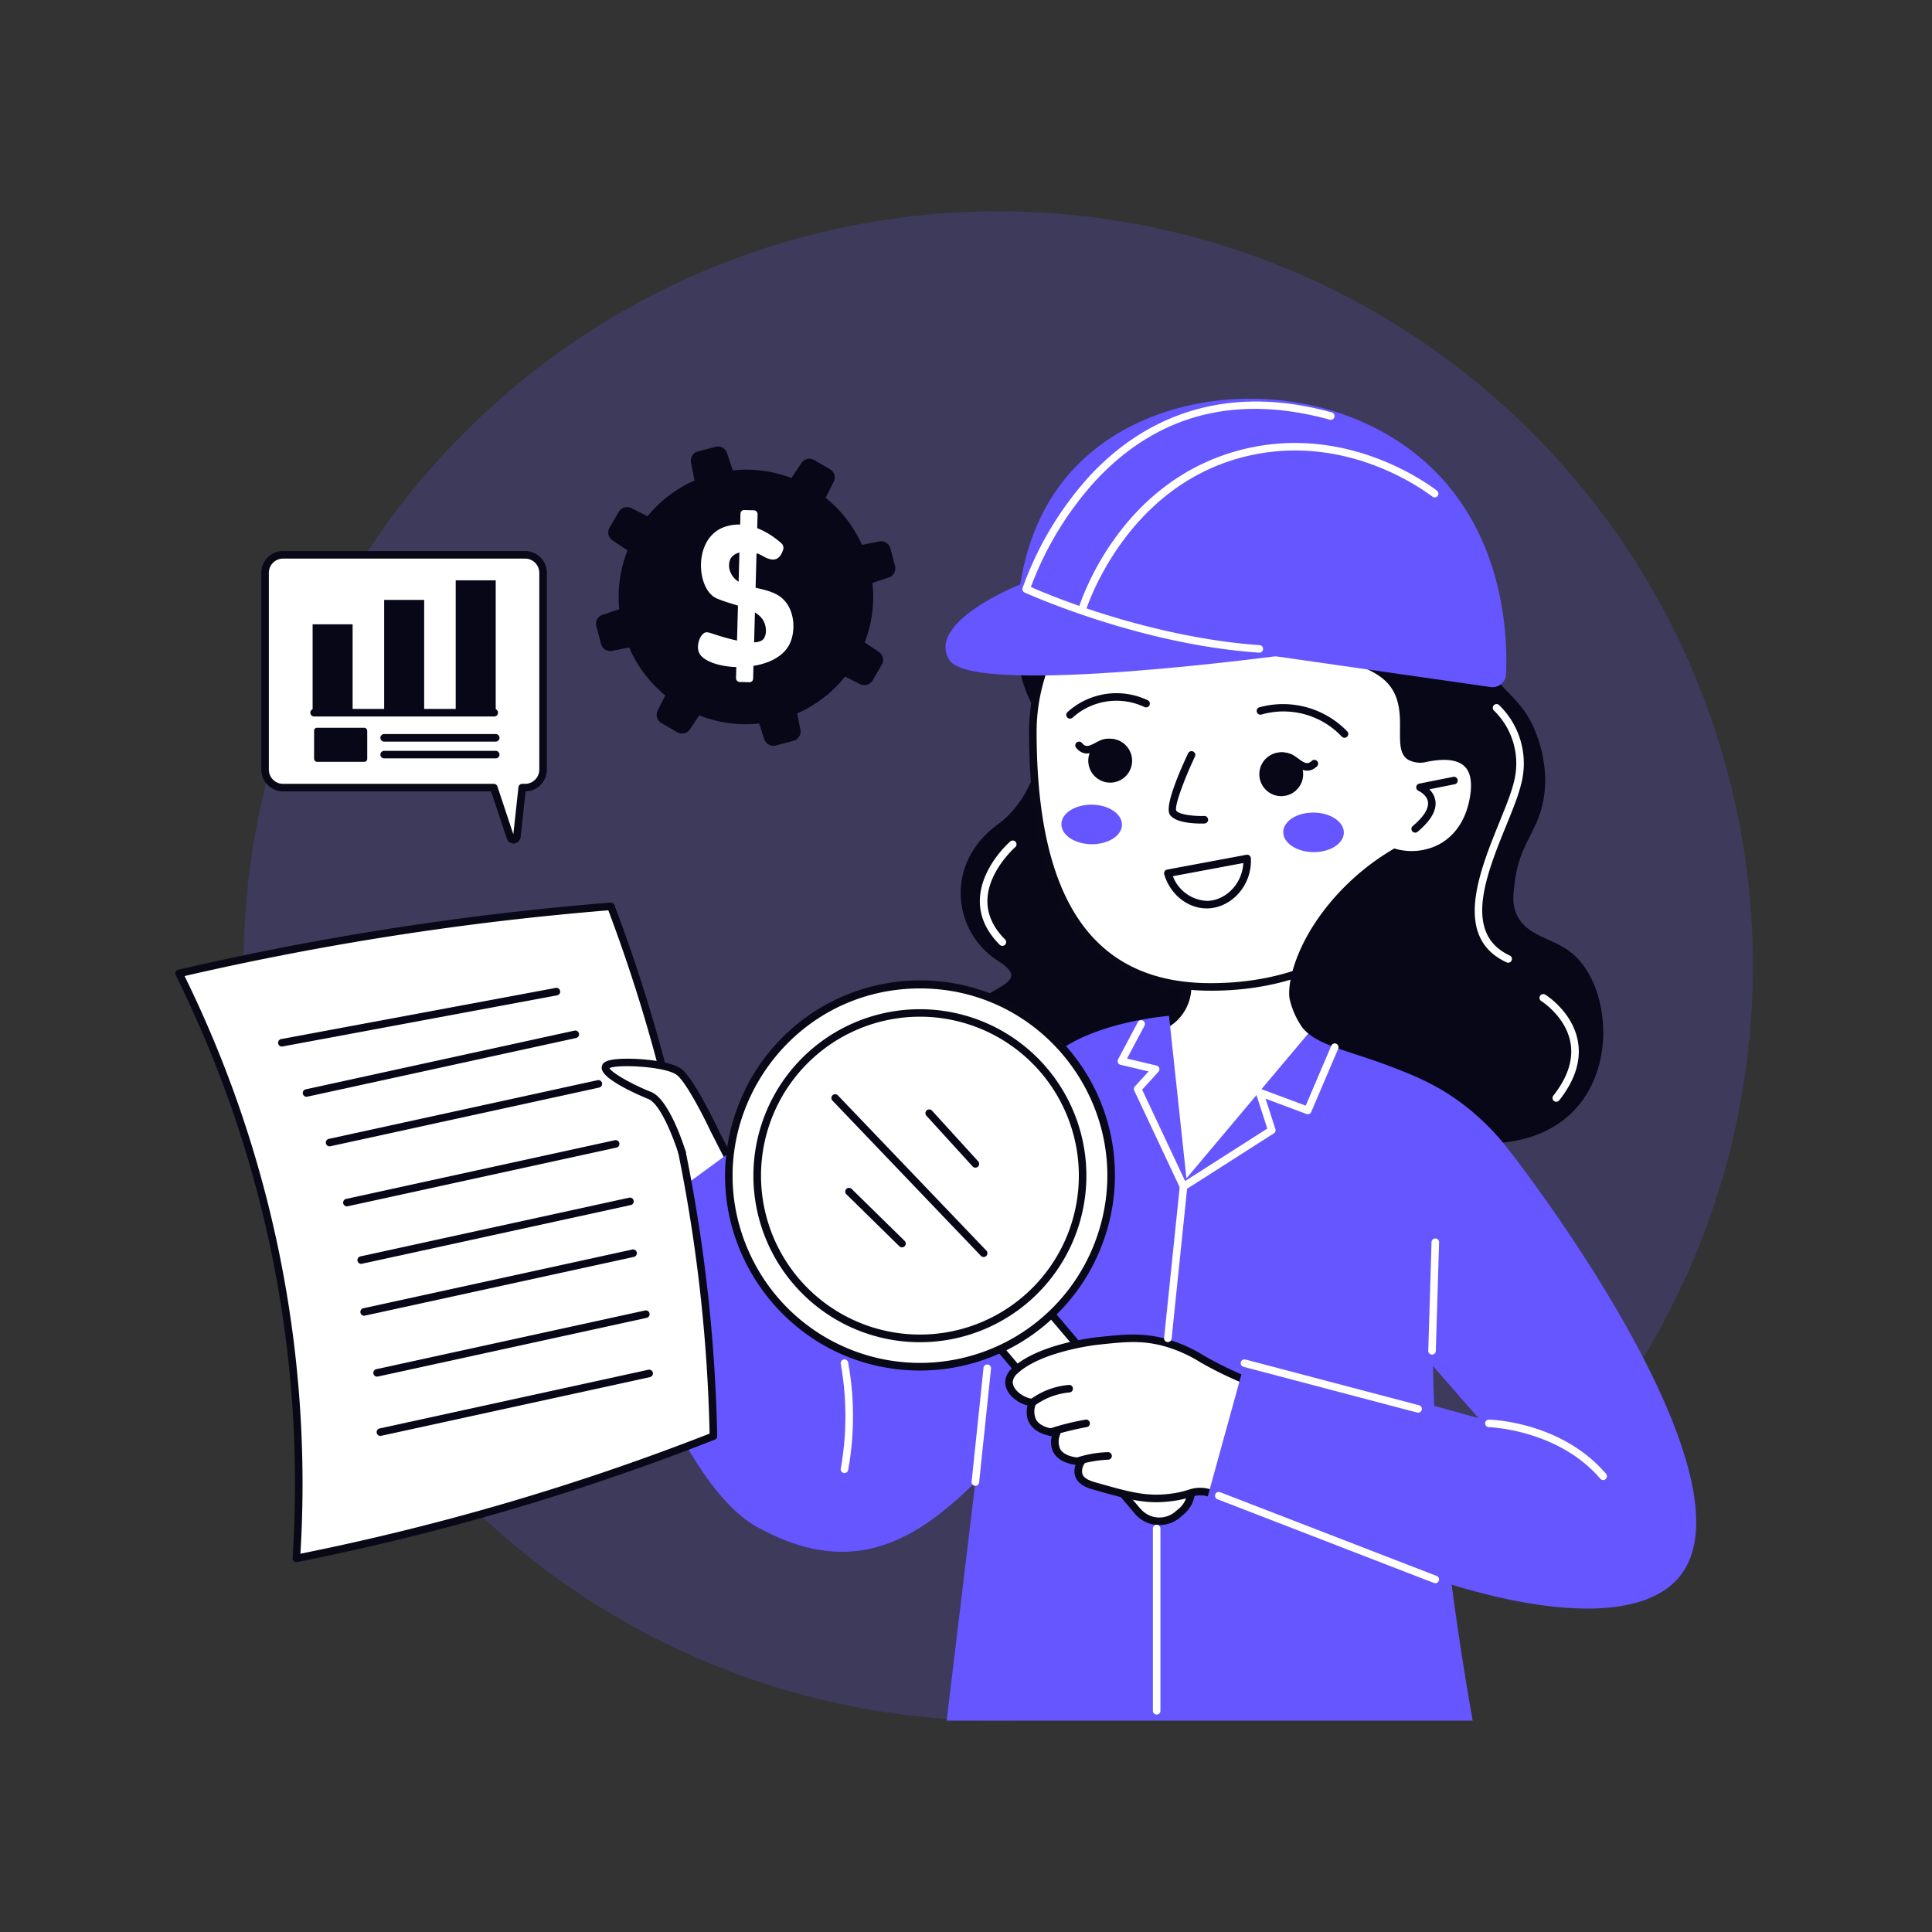 <?xml version="1.0"?><svg height="512" viewBox="0 0 512 512" width="512" xmlns="http://www.w3.org/2000/svg"><rect x="0" y="0" width="512" height="512" fill="#333333" stroke="none"/><title/><g><g opacity="0.2"><circle cx="264.542" cy="256" fill="#6556ff" r="200" transform="translate(-103.537 262.04) rotate(-45)"/></g><g><path d="M277.336,184.7s1.231,23.536-12.925,33.787-12,28.407,0,36.1-9.232,5.847-16.31,23.388-2.77,27.427-2.77,27.427h74.445l5.566-48.353-25.317-82.165Z" fill="#080717"/><g><path d="M323.014,271.334c-10.59-1.22-25.647-1.126-39.7,6.79-16.174,9.112-18.657,21.084-62.932,82.137q-16.977-33.168-33.952-66.336l-30.3,5.745c8.04,63.965,35.091,108.188,63.977,110.213,20.217,1.417,37.8-18.084,53.278-35.258C307.414,336.886,318.716,294.842,323.014,271.334Z" fill="#fff"/><path d="M220.044,410.881c-30.258-2.121-56.945-47.8-64.9-111.086a1,1,0,0,1,.805-1.107l30.3-5.746a1,1,0,0,1,1.077.527l33.209,64.885c43.585-60.236,45.958-71.9,62.293-81.1,11.3-6.364,24.86-8.693,40.3-6.912a1,1,0,0,1,.869,1.173c-7.273,39.777-24.516,75.664-49.862,103.781C259.66,391.353,241.237,412.364,220.044,410.881Zm-62.8-110.4c3.934,30.512,12.2,57.128,23.922,77.019,11.36,19.274,25.216,30.421,39.015,31.389,19.7,1.375,37.122-17.909,52.464-34.931,24.873-27.591,41.869-62.754,49.186-101.744-14.577-1.506-27.362.776-38.027,6.784-15.927,8.974-18.412,20.9-62.614,81.853a1,1,0,0,1-1.7-.131l-33.61-65.67Z" fill="#090817"/></g><g><path d="M377.559,343.155c1.238-26.482,3.943-39.427-5.223-51.712a45.767,45.767,0,0,0-17.006-13.425,15.756,15.756,0,0,1-8.828-14.211V234.379H314.718v27.172a11.374,11.374,0,0,1-8.916,11.128c-10.6,2.315-20.2,6.949-26.964,14.063-10.176,10.707-11.207,24.139-12.536,40.743-2.339,29.232-5.609,68.372-10.577,123.532l128.1.783A536.122,536.122,0,0,1,377.559,343.155Z" fill="#fff"/><path d="M383.827,452.8c-1.384,0,15.768.1-128.107-.783a1,1,0,0,1-.991-1.09c4.9-54.438,7.506-85.7,10.6-123.751,1.35-16.877,2.416-30.208,12.789-41.122,6.554-6.895,16.055-11.858,27.476-14.352a10.429,10.429,0,0,0,8.13-10.151V234.379a1,1,0,0,1,1-1H346.5a1,1,0,0,1,1,1v29.428a14.819,14.819,0,0,0,8.263,13.311,46.4,46.4,0,0,1,17.373,13.728c9.5,12.733,6.619,26.68,5.421,52.355h0a539.61,539.61,0,0,0,6.256,108.444A1,1,0,0,1,383.827,452.8Zm-127.008-2.777,125.839.77a541.085,541.085,0,0,1-6.1-107.686c1.24-26.519,3.9-39.1-5.027-51.066A44.44,44.44,0,0,0,354.9,278.919a16.83,16.83,0,0,1-9.394-15.112V235.379H315.719v26.172a12.438,12.438,0,0,1-9.7,12.1c-11.028,2.409-20.175,7.173-26.453,13.777-9.884,10.4-10.926,23.421-12.245,39.9C265.175,355.186,260.2,412.51,256.819,450.023Z" fill="#090817"/></g><path d="M309.8,269.212s-19.234,1.378-30.158,10-59.008,76.856-59.008,76.856L193.4,305.4l-32.945,24.118s16.789,62.316,40.331,75.241,40.39,5.309,57.7-12L250.871,456h139.4s-12.893-70.625-10.139-108.476-9.143-64.337-13.119-67.866-17.67-8.9-17.67-8.9l-34.928,41.527Q312.11,290.749,309.8,269.212Z" fill="#6556ff"/><path d="M338.649,308.087c-1.175-11.693,2.924-28.47,13.543-31.881,7.171-2.3,14.315,1.667,22.78,6.37a74.89,74.89,0,0,1,19.918,16.018c11.353,13.186,71.43,93.932,50.062,119.4-15.446,18.407-71.456,5.559-133.718-32.385q5.622-14.495,11.243-28.989l69.34,19.195q-16-18.3-32.008-36.6C357.354,337.739,340.577,327.284,338.649,308.087Z" fill="#6556ff"/><g><g><rect fill="#fff" height="16.286" rx="7.503" transform="translate(381.589 -87.054) rotate(49.746)" width="86.349" x="241.507" y="359.874"/><path d="M300.754,401.148l-46.1-54.447a8.5,8.5,0,0,1,.994-11.983l.977-.827a8.512,8.512,0,0,1,11.983.994l46.1,54.447a8.5,8.5,0,0,1-.994,11.985l-.978.827A8.5,8.5,0,0,1,300.754,401.148Zm-38.646-67.272c-2.558,0-3.9,1.291-5.167,2.367a6.5,6.5,0,0,0-.761,9.165c47.954,56.637,46,54.447,46.1,54.447a6.5,6.5,0,0,0,9.164.762l.978-.827a6.511,6.511,0,0,0,.76-9.165l-46.1-54.447A6.472,6.472,0,0,0,262.108,333.876Z" fill="#090817"/></g><g><circle cx="243.801" cy="311.564" fill="#fff" r="50.615"/><path d="M243.833,363.207c-35.868,0-60.707-35.634-48.571-69.193a51.615,51.615,0,1,1,97.079,35.1h0A51.637,51.637,0,0,1,243.833,363.207Zm.018-101.261c-36.387,0-60.366,37.848-44.972,70.682a49.615,49.615,0,0,0,91.581-4.192h0C302.193,295.988,278.019,261.946,243.851,261.946Z" fill="#090817"/></g><g><circle cx="243.801" cy="311.564" fill="#fff" r="43.109"/><path d="M243.829,355.7a44.123,44.123,0,1,1,41.452-29.134A44.111,44.111,0,0,1,243.829,355.7Zm-.054-86.262A42.118,42.118,0,1,0,283.4,325.883h0A42.135,42.135,0,0,0,243.775,269.434Z" fill="#090817"/></g></g><g><path d="M189.066,380.6a649.621,649.621,0,0,1-110.53,32.39A304.1,304.1,0,0,0,47.458,257.973a783.123,783.123,0,0,1,114.425-17.785A419.517,419.517,0,0,1,189.066,380.6Z" fill="#fff"/><path d="M77.538,412.924A303.11,303.11,0,0,0,46.562,258.417,1,1,0,0,1,47.231,257,785.032,785.032,0,0,1,161.8,239.19a1,1,0,0,1,1.014.643,420.642,420.642,0,0,1,27.248,140.744,1,1,0,0,1-.634.951,651.258,651.258,0,0,1-110.7,32.441A1,1,0,0,1,77.538,412.924ZM48.913,258.662a305.093,305.093,0,0,1,30.7,153.091,649.512,649.512,0,0,0,108.436-31.832,418.672,418.672,0,0,0-26.837-138.676A782.984,782.984,0,0,0,48.913,258.662Z" fill="#090817"/></g><g><path d="M189.066,299.068s-5.776-12.325-9.041-14.937-18.282-3.395-19.457-1.567,7.182,5.975,11.622,7.754,8.553,15.085,8.553,15.085" fill="#fff"/><path d="M180.743,306.4a1,1,0,0,1-.955-.7c-1.106-3.575-4.693-13.139-7.97-14.451-.459-.185-11.255-4.542-12.266-7.712a1.755,1.755,0,0,1,.176-1.513c.383-.6,1.182-.966,2.589-1.2,4.257-.7,15.193.013,18.333,2.525,3.408,2.725,9.081,14.782,9.321,15.295a1,1,0,0,1-1.811.847c-1.579-3.369-6.231-12.558-8.76-14.58-2.892-2.313-15.79-2.924-17.887-1.843.607,1.147,5.332,4.03,11.049,6.321,4.746,1.9,8.7,14.308,9.136,15.717A1,1,0,0,1,180.743,306.4Z" fill="#090817"/></g><path d="M74.7,277.344a1,1,0,0,1-.182-1.984l72.746-13.555a1,1,0,1,1,.367,1.966C71.141,278.025,74.85,277.344,74.7,277.344Z" fill="#080717"/><path d="M81.235,290.657a1,1,0,0,1-.213-1.976l71.247-15.563a1,1,0,0,1,.427,1.953C78.156,291.353,81.4,290.657,81.235,290.657Z" fill="#080717"/><path d="M87.351,303.792a1,1,0,0,1-.213-1.977l71.246-15.561a1,1,0,0,1,.428,1.953C84.271,304.488,87.518,303.792,87.351,303.792Z" fill="#080717"/><path d="M91.932,319.7a1,1,0,0,1-.213-1.976l71.246-15.563a1,1,0,0,1,.428,1.953C88.853,320.392,92.1,319.7,91.932,319.7Z" fill="#080717"/><path d="M95.723,334.932a1,1,0,0,1-.213-1.977l71.245-15.562a1,1,0,0,1,.428,1.953C92.643,335.628,95.89,334.932,95.723,334.932Z" fill="#080717"/><path d="M96.5,348.68a1,1,0,0,1-.213-1.977l71.245-15.561a1,1,0,1,1,.428,1.953C93.419,349.376,96.666,348.68,96.5,348.68Z" fill="#080717"/><path d="M99.929,364.824a1,1,0,0,1-.213-1.976l71.246-15.563a1,1,0,0,1,.428,1.953C96.85,365.52,100.1,364.824,99.929,364.824Z" fill="#080717"/><path d="M100.815,380.528a1,1,0,0,1-.212-1.976l71.246-15.562a1,1,0,0,1,.427,1.953C97.736,381.224,100.983,380.528,100.815,380.528Z" fill="#080717"/><g><path d="M345.656,370.687a98.011,98.011,0,0,1-24.823-9.289c-4.345-2.368-7.319-4.458-12.767-5.8-5.9-1.452-10.383-.964-17.449-.195,0,0-15.083,1.641-21.732,7.923-3.895,3.679.738,7.94,4.7,8.386,0,0-3.164,7.121,6.438,8.063,0,0-3.17,7.039,6.539,7.565a4.425,4.425,0,0,0-.647,3.643c.648,1.776,2.826,2.457,4.387,2.9,8.982,2.534,13.473,3.8,20.009,2.962,5.392-.692,5.172-1.769,8.607-1.529,2.65.186,12.905,4.445,12.669,4.445A52.48,52.48,0,0,0,345.656,370.687Z" fill="#fff"/><path d="M331.188,400.676c-9.3-4.057-12.319-4.363-12.348-4.364-3.1-.218-3.037.835-8.4,1.523-6.739.859-11.306-.425-20.407-2.991-1.469-.415-4.2-1.187-5.054-3.518a4.656,4.656,0,0,1,.058-3.126c-5.3-.729-7.151-3.887-6.317-7.589-5.47-.919-7.315-4.3-6.42-8.128-3.168-.837-6.135-3.525-5.89-6.536a5.21,5.21,0,0,1,1.79-3.347c6.816-6.44,21.682-8.123,22.311-8.192,7.067-.768,11.729-1.274,17.8.22a38.221,38.221,0,0,1,10.68,4.591,97,97,0,0,0,26.9,10.494,1,1,0,0,1,.762,1.118,53.417,53.417,0,0,1-14.337,29.62A1,1,0,0,1,331.188,400.676Zm-12.2-6.36c.125.009,3.1.257,12.356,4.246a51.348,51.348,0,0,0,13.183-27.117A98.62,98.62,0,0,1,318,360.959a36.64,36.64,0,0,0-10.173-4.39c-5.725-1.41-10-.943-17.094-.173-.154.016-14.836,1.681-21.161,7.657a3.3,3.3,0,0,0-1.169,2.057c-.174,2.142,2.766,4.324,5.3,4.608a1,1,0,0,1,.8,1.4,5.086,5.086,0,0,0,.089,4.118c.828,1.41,2.689,2.265,5.532,2.544a1,1,0,0,1,.815,1.407,4.722,4.722,0,0,0,.075,3.9c.823,1.34,2.709,2.1,5.6,2.257a1,1,0,0,1,.762,1.577,3.447,3.447,0,0,0-.523,2.722c.462,1.263,2.162,1.838,3.719,2.277,8.841,2.5,13.278,3.748,19.611,2.933C315.379,395.185,315.351,394.065,318.988,394.316Z" fill="#090817"/></g><polygon fill="#6556ff" points="350.115 366.835 329.804 361.255 319.776 397.607 344.345 407.07 350.115 366.835"/><g><path d="M386.6,199.632c.946-40.675-40.121-68.329-77.145-53.217-21.523,5.872-35.754,25.755-35.744,47.527.013,31.261,6.837,67.29,46.563,67.6,34.705.273,51.349-20.519,58.244-33.122a15.01,15.01,0,1,0,8.082-28.791Z" fill="#fff"/><path d="M320.954,262.548c-37.9,0-48.223-30.77-48.24-68.606-.01-22.25,14.848-42.559,36.423-48.476,37.392-15.216,78.5,12.416,78.5,52.829,0,.179,0,.356-.008.534a16.012,16.012,0,1,1-8.641,30.816C371.85,242.311,355.093,262.546,320.954,262.548Zm9.656-119.277a54.667,54.667,0,0,0-20.889,4.109c-20.621,5.608-35.017,25.076-35.007,46.562.019,44.576,14.926,66.362,45.571,66.6,34.2.254,50.634-20.311,57.36-32.6a1,1,0,0,1,1.23-.456,14.01,14.01,0,1,0,7.545-26.872,1,1,0,0,1-.816-1C386.526,168.609,361.208,143.271,330.61,143.271Z" fill="#090817"/></g><path d="M356.306,195.516a1,1,0,0,1-.71-.3,21.223,21.223,0,0,0-21.235-5.873,1,1,0,0,1-.649-1.892,23.636,23.636,0,0,1,23.3,6.357A1,1,0,0,1,356.306,195.516Z" fill="#080717"/><g><path d="M341.549,201.744a4.224,4.224,0,0,0-3.442.011,1,1,0,0,1-.866-1.8,6.181,6.181,0,0,1,5.271.039,14.167,14.167,0,0,1,1.539,1.029c1.746,1.281,2.455,1.634,3.585.62a1,1,0,1,1,1.338,1.486C345.908,205.888,343.378,202.748,341.549,201.744Z" fill="#080717"/><circle cx="339.543" cy="205.178" fill="#080717" r="5.811"/></g><path d="M283.572,190.448a1,1,0,0,1-.672-1.741,19.326,19.326,0,0,1,21.223-3.155,1,1,0,1,1-.853,1.808,17.322,17.322,0,0,0-19.026,2.829A1,1,0,0,1,283.572,190.448Z" fill="#080717"/><g><path d="M285.189,198.17a1,1,0,0,1,1.545-1.272c.966,1.175,1.722.926,3.634-.081a14.353,14.353,0,0,1,1.676-.791,6.188,6.188,0,0,1,5.219.744,1,1,0,0,1-1.124,1.654,4.226,4.226,0,0,0-3.4-.521C290.75,198.635,287.811,201.351,285.189,198.17Z" fill="#080717"/><circle cx="294.212" cy="201.597" fill="#080717" r="5.811"/></g><path d="M309.972,215.792c-1.358-2.374,2.968-12.09,4.891-16.157a1,1,0,1,1,1.809.855c-2.808,5.94-5.471,13.111-4.958,14.32.558.975,4.3,1.531,7.42,1.43a.985.985,0,0,1,1.031.967,1,1,0,0,1-.967,1.031C316.582,218.324,311.274,218.067,309.972,215.792Z" fill="#080717"/><ellipse cx="348.107" cy="220.583" fill="#6556ff" rx="5.241" ry="8.028" transform="translate(123.768 566.282) rotate(-89.38)"/><ellipse cx="289.307" cy="218.488" fill="#6556ff" rx="5.241" ry="8.028" transform="translate(67.7 505.412) rotate(-89.38)"/><path d="M273.714,187.075a34.993,34.993,0,0,1,44.32-48.888c20.893-13.713,47.281-11.233,62.393,1.616,3.3,2.808,12.215,10.387,13.54,21.541.683,5.753-1.289,7.093,0,12.618,2.064,8.843,8.04,9.356,12.309,18.464.687,1.463,4.977,10.938,2.388,21.258-1.884,7.513-6.173,10.527-7.311,20.695-.343,3.061-.536,4.98.307,7.284,2.414,6.6,9.757,6.619,15.079,11.078,12.811,10.734,13.115,46.808-18.414,50.051-10.388-12.286-20.606-16.569-27.9-19.431-13.261-5.2-20.906-6.012-25.155-10.862a21.518,21.518,0,0,1-3.464-7.6c-.748-3.209.788-13.189,9.694-24.465a64.281,64.281,0,0,1,18-15.579,15.854,15.854,0,0,0,11.54-.923c6.1-3.089,7.687-9.179,8.078-10.683.441-1.693,1.715-7.271-.817-9.966-2.212-2.353-6.391-2.161-10.261-1.372a6.756,6.756,0,0,1-4.767-.524c-4.134-2.331-.8-10.088-3.311-16.684-3.878-10.2-18.272-8.086-33-19.741A53.373,53.373,0,0,1,323.8,149.5C299.13,147.97,279.4,164.273,273.714,187.075Z" fill="#080717"/><path d="M375.042,220.66a1,1,0,0,1-.642-1.767c2.886-2.412,4.277-4.619,4.02-6.383-.279-1.925-2.483-2.928-2.506-2.938a1,1,0,0,1,.2-1.9l9-1.8a1,1,0,1,1,.393,1.961l-6.723,1.348a5.34,5.34,0,0,1,1.613,3.044c.367,2.523-1.22,5.284-4.717,8.2A1,1,0,0,1,375.042,220.66Z" fill="#080717"/><path d="M272.8,164.585l122.213,17.488a3.6,3.6,0,0,0,4.108-3.414c.445-10.42-.539-36.406-19.929-54.858-26.017-24.758-72.5-23.9-95.09.923-11.048,12.139-13.734,27.1-14.385,36.055A3.592,3.592,0,0,0,272.8,164.585Z" fill="#6556ff"/><path d="M270.389,154.875s-25.058,9.854-18.826,20.01,91.427-1.616,91.427-1.616Z" fill="#6556ff"/><path d="M333.663,172.959c-19.933-1.352-39.1-7.133-51.663-11.744-6.448-2.366-10.426-4.174-10.465-4.192a1,1,0,0,1-.539-1.211,88.45,88.45,0,0,1,17.723-29.623c11.647-12.584,32.238-25.731,64.2-16.892a1,1,0,0,1-.533,1.928c-24.877-6.879-45.806-1.388-62.2,16.323a86.887,86.887,0,0,0-16.993,28.021c17.1,7.431,40.284,14.017,60.6,15.394a1,1,0,1,1-.135,2Z" fill="#fff"/><path d="M286.722,162.729a1,1,0,0,1-.958-1.287c.42-1.4,10.673-34.427,44.037-42.461,26.3-6.329,47.08,8.072,50.979,11.024a1,1,0,1,1-1.207,1.594c-3.773-2.856-23.886-16.8-49.3-10.672-32.258,7.765-42.491,40.758-42.59,41.09A1,1,0,0,1,286.722,162.729Z" fill="#fff"/><path d="M319.805,240.739c-5.067,0-9.693-3.7-11.27-9.024a1,1,0,0,1,.776-1.268l21-3.924a1,1,0,0,1,1.183.938C331.84,234.945,326.022,240.739,319.805,240.739Zm-8.982-8.54a10.137,10.137,0,0,0,9.049,6.54c4.727-.036,9.313-4.284,9.622-10.027Z" fill="#080717"/><path d="M379.505,358.986a1,1,0,0,1-1-1.03l.868-28.788a1,1,0,1,1,2,.061l-.868,28.788A1,1,0,0,1,379.505,358.986Z" fill="#fff"/><path d="M380.372,419.571c-.288,0,3.283,1.342-57.718-22.247a1,1,0,1,1,.721-1.865l57.357,22.18A1,1,0,0,1,380.372,419.571Z" fill="#fff"/><path d="M375.812,374.373c-.2,0,3.052.838-46.262-12.151a1,1,0,0,1,.51-1.934l46.005,12.118A1,1,0,0,1,375.812,374.373Z" fill="#fff"/><path d="M424.853,392.222a1,1,0,0,1-.76-.35c-11.146-13.03-29.353-13.655-29.535-13.66a1,1,0,0,1-.974-1.025.976.976,0,0,1,1.024-.975c.782.019,19.268.639,31,14.359A1,1,0,0,1,424.853,392.222Z" fill="#fff"/><path d="M223.791,390.376a1,1,0,0,1-.985-1.174,78.858,78.858,0,0,0,.008-27.729,1,1,0,0,1,1.952-.436,79.478,79.478,0,0,1,.008,28.513A1,1,0,0,1,223.791,390.376Z" fill="#fff"/><path d="M258.488,393.761a1,1,0,0,1-1-1.105l3.154-30.154a.982.982,0,0,1,1.1-.89,1,1,0,0,1,.89,1.1l-3.155,30.154A1,1,0,0,1,258.488,393.761Z" fill="#fff"/><path d="M313.648,315.442a1,1,0,0,1-.905-.574l-12.155-25.849a1,1,0,0,1,.166-1.1l3.626-3.977-7.426-1.762a1,1,0,0,1-.652-1.443l5.231-9.847a1,1,0,0,1,1.766.939l-4.624,8.7,7.819,1.856a1,1,0,0,1,.508,1.646l-4.319,4.737,11.386,24.215,21.778-13.9-2.993-9.267a1,1,0,0,1,1.3-1.244l11.877,4.435,6.771-15.881a1,1,0,1,1,1.84.785l-7.146,16.76a1,1,0,0,1-1.269.544l-10.835-4.046,2.6,8.034a1,1,0,0,1-.413,1.15C312.51,316.355,314.079,315.442,313.648,315.442Z" fill="#fff"/><path d="M309.5,355.664a1,1,0,0,1-1-1.1l4.154-40.222a1,1,0,0,1,1.991.205l-4.155,40.222A1,1,0,0,1,309.5,355.664Z" fill="#fff"/><path d="M306.525,454.384a1,1,0,0,1-1-1V405.07a1,1,0,0,1,2,0v48.314A1,1,0,0,1,306.525,454.384Z" fill="#fff"/><path d="M265.642,250.664a1,1,0,0,1-.707-.293c-3.644-3.642-5.411-7.707-5.253-12.078.305-8.5,7.757-15.046,8.075-15.32a1,1,0,0,1,1.309,1.511c-.071.062-7.118,6.267-7.386,13.891-.134,3.79,1.437,7.351,4.669,10.582A1,1,0,0,1,265.642,250.664Z" fill="#fff"/><path d="M399.684,255.126a.987.987,0,0,1-.418-.092c-18.6-8.582-1.109-35.327,1.884-47.613a19.548,19.548,0,0,0-5.223-19.1,1,1,0,0,1,1.311-1.509,21.544,21.544,0,0,1,5.856,21.084c-3.062,12.555-19.62,37.648-2.99,45.322A1,1,0,0,1,399.684,255.126Z" fill="#fff"/><path d="M412.43,291.978a1,1,0,0,1-.784-1.62c3.805-4.824,5.336-9.533,4.551-14-1.223-6.956-7.69-11.035-7.755-11.076a1,1,0,0,1,1.053-1.7c.3.184,7.3,4.6,8.672,12.43.888,5.047-.778,10.29-4.951,15.581A1,1,0,0,1,412.43,291.978Z" fill="#fff"/><path d="M239.036,330.559a.991.991,0,0,1-.7-.287L224.32,316.524a1,1,0,1,1,1.4-1.427l14.015,13.748A1,1,0,0,1,239.036,330.559Z" fill="#080717"/><path d="M260.672,333.118a1,1,0,0,1-.723-.308l-39.344-41.141a1,1,0,0,1,1.446-1.383L261.4,331.427A1,1,0,0,1,260.672,333.118Z" fill="#080717"/><path d="M258.487,309.441a1,1,0,0,1-.739-.326l-12.232-13.429a1,1,0,1,1,1.478-1.348l12.233,13.43A1,1,0,0,1,258.487,309.441Z" fill="#080717"/><path d="M273.588,372.711a1,1,0,0,1-.636-1.772,20.047,20.047,0,0,1,10.3-3.918.972.972,0,0,1,1.08.912,1,1,0,0,1-.912,1.08,18.384,18.384,0,0,0-9.2,3.472A.988.988,0,0,1,273.588,372.711Z" fill="#080717"/><path d="M278.462,380.547a1,1,0,0,1-.316-1.948,65.815,65.815,0,0,1,9.508-2.376,1,1,0,1,1,.289,1.978A83.438,83.438,0,0,0,278.462,380.547Z" fill="#080717"/><path d="M285.566,388.256a1,1,0,0,1-.328-1.944,29.092,29.092,0,0,1,8.408-1.475,1,1,0,0,1,0,2A31.992,31.992,0,0,0,285.566,388.256Z" fill="#080717"/><g><path d="M139.15,147.032H75.02a4.768,4.768,0,0,0-4.768,4.768v52.159a4.768,4.768,0,0,0,4.768,4.768h55.852l4.389,13.209a.88.88,0,0,0,1.71-.182l1.416-13.027h.763a4.768,4.768,0,0,0,4.768-4.768V151.8A4.768,4.768,0,0,0,139.15,147.032Z" fill="#fff"/><path d="M134.312,222.252l-4.162-12.525H75.02a5.774,5.774,0,0,1-5.768-5.768V151.8a5.774,5.774,0,0,1,5.768-5.768h64.129a5.775,5.775,0,0,1,5.769,5.768v52.159a5.775,5.775,0,0,1-5.634,5.766l-1.319,12.137A1.881,1.881,0,0,1,134.312,222.252ZM75.02,148.032a3.773,3.773,0,0,0-3.768,3.768v52.159a3.773,3.773,0,0,0,3.768,3.768h55.852a1,1,0,0,1,.949.684l4.215,12.688,1.357-12.481a1,1,0,0,1,.994-.891h.762a3.773,3.773,0,0,0,3.769-3.768V151.8a3.773,3.773,0,0,0-3.769-3.768Z" fill="#090817"/></g><path d="M130.979,189.873H83.238a1,1,0,0,1,0-2h47.741a1,1,0,0,1,0,2Z" fill="#080717"/><rect fill="#080717" height="23.647" width="10.601" x="82.848" y="165.449"/><rect fill="#080717" height="30.117" width="10.601" x="101.808" y="158.98"/><rect fill="#080717" height="35.304" width="10.601" x="120.769" y="153.793"/><rect fill="#080717" height="9.035" rx="0.761" width="14.082" x="83.239" y="192.861"/><path d="M131.37,196.538H101.809a1,1,0,1,1,0-2H131.37a1,1,0,0,1,0,2Z" fill="#080717"/><path d="M131.37,200.983H101.809a1,1,0,0,1,0-2H131.37a1,1,0,0,1,0,2Z" fill="#080717"/><g><path d="M237.193,150c-1.325-5-1.266-5.123-1.8-5.718a2.528,2.528,0,0,0-2.374-.8l-4.584.914a33.59,33.59,0,0,0-9.632-12.468l2.136-4.272a2.5,2.5,0,0,0-.37-2.8c-.4-.444-.4-.379-4.815-2.943a2.523,2.523,0,0,0-3.365.787l-2.664,3.991a33.483,33.483,0,0,0-15.526-2.036l-1.536-4.61a2.516,2.516,0,0,0-3.028-1.641l-4.7,1.246a2.522,2.522,0,0,0-1.823,2.934l.949,4.759a33.339,33.339,0,0,0-12.453,9.476l-4.324-2.163a2.526,2.526,0,0,0-3.3.983l-2.441,4.2a2.505,2.505,0,0,0,.3,2.939c.305.343.3.3,4.459,3.074a33.341,33.341,0,0,0-2.191,15.6l-4.435,1.478a2.521,2.521,0,0,0-1.634,3.045l1.241,4.683a2.523,2.523,0,0,0,2.932,1.823l4.514-.9a33.46,33.46,0,0,0,9.578,12.695l-2.017,4.032a2.513,2.513,0,0,0,1.023,3.326l4.162,2.417a2.521,2.521,0,0,0,3.366-.786l2.459-3.686a33.466,33.466,0,0,0,15.873,2.159c1.514,4.544,1.446,4.55,1.9,5.061a2.508,2.508,0,0,0,2.529.76l4.693-1.244a2.523,2.523,0,0,0,1.824-2.928l-.862-4.323a33.361,33.361,0,0,0,12.7-9.751l3.99,2a2.524,2.524,0,0,0,3.3-.986l2.439-4.2a2.521,2.521,0,0,0-.756-3.346l-3.781-2.523a33.349,33.349,0,0,0,2.046-15.77l4.361-1.453A2.526,2.526,0,0,0,237.193,150Z" fill="#080717"/><g><path d="M195.2,176.78c-4.773-.129-8.832-1.637-9.871-3.665-.908-1.774.033-4.692,1.38-5.408.595-.316,1.189-.084,2.652.4,2.873.943,11.334,3.586,13.058,1.116a3.812,3.812,0,0,0,.559-1.729c.171-6.3-7.189-6.384-13.04-8.911-5.387-2.326-6.348-15.8,1.88-18.865,5.342-1.99,10.978.469,15.261,4.253a1.637,1.637,0,0,1,.448,1.765c-.9,2.635-2.469,3.333-5.419,1.6-2.7-1.582-7.244-1.707-8.591.88a4.426,4.426,0,0,0,.078,3.451c2.218,5.26,10.239,3.038,14.285,7.472,2.877,3.154,2.928,8.494,1.325,11.632C206.83,175.423,200.176,176.915,195.2,176.78Z" fill="#fff"/><rect fill="#fff" height="45.574" rx="0.956" transform="translate(4.355 -5.306) rotate(1.553)" width="4.539" x="195.638" y="135.196"/></g></g></g></g></svg>